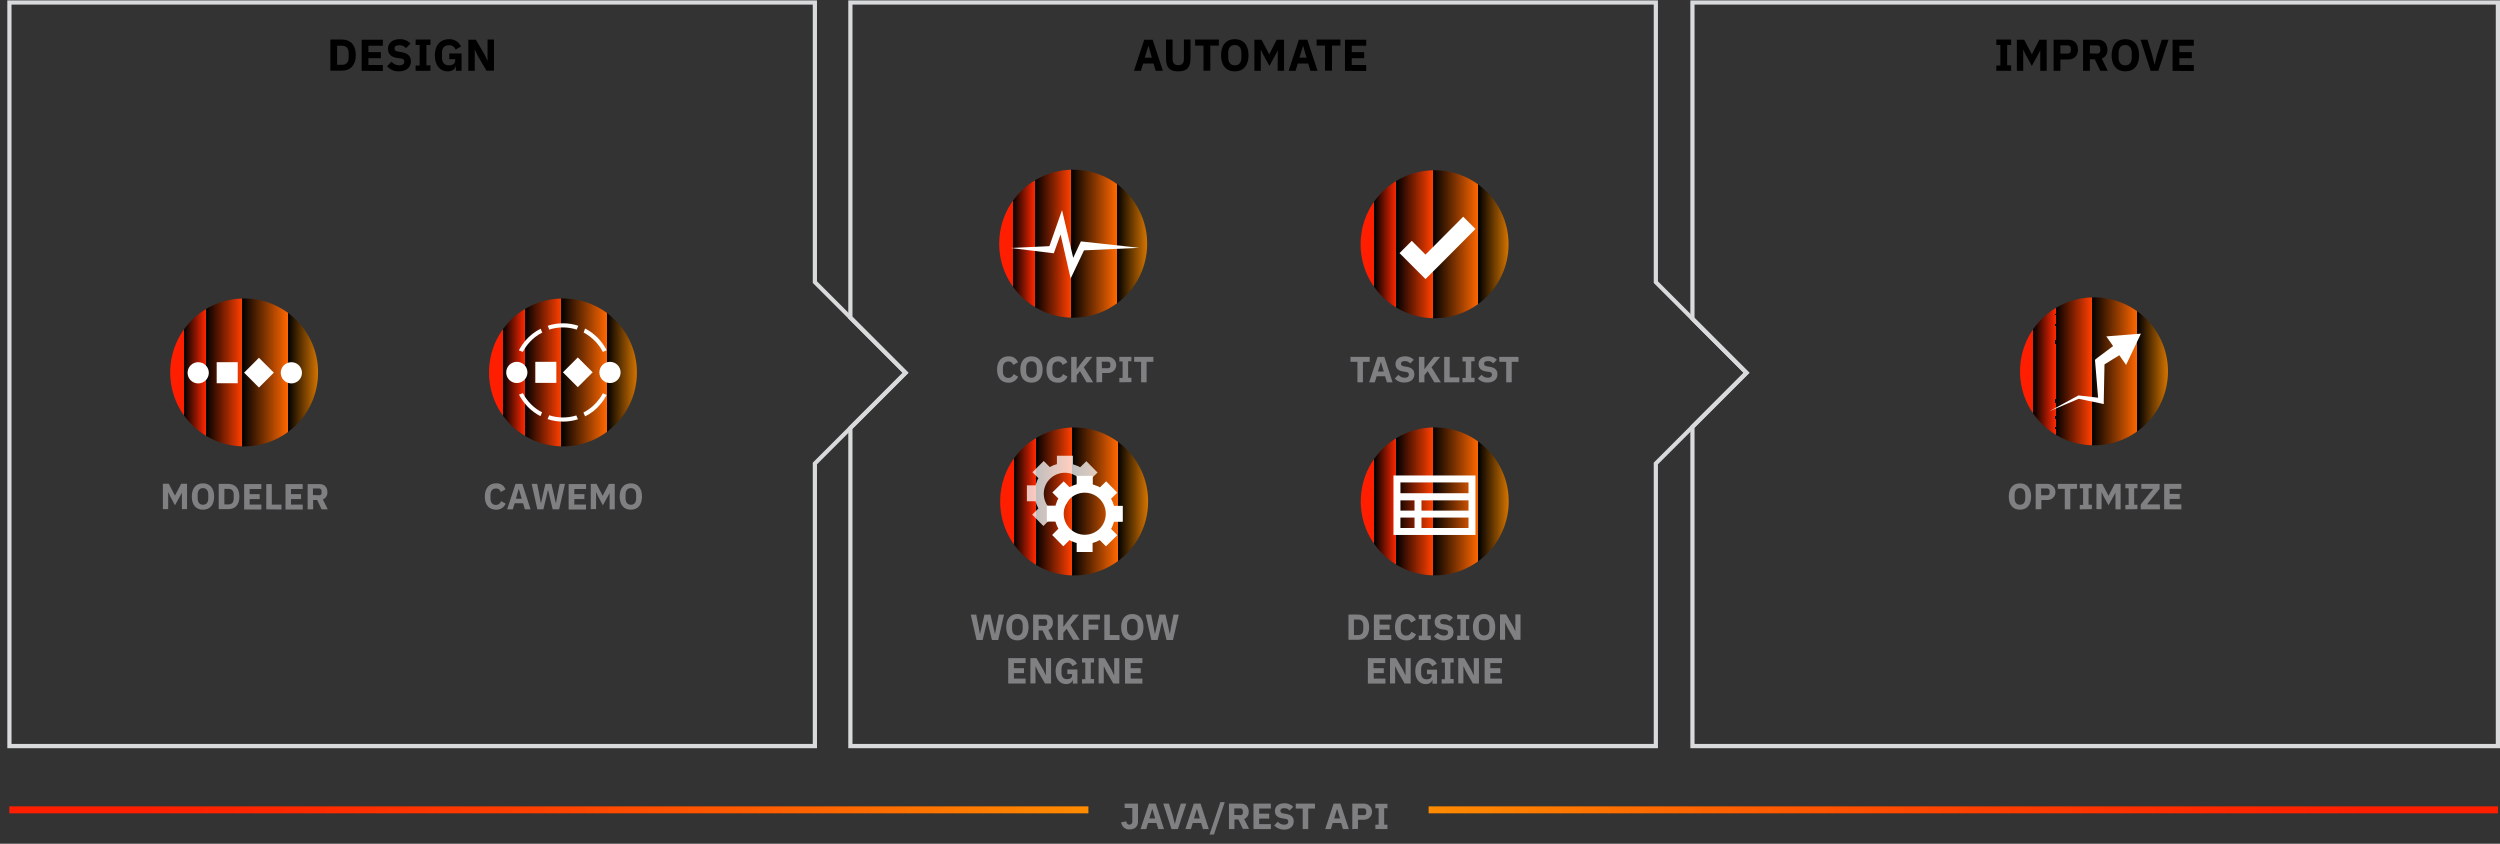 <?xml version="1.0" encoding="utf-8"?>
<!-- Generator: Adobe Illustrator 24.1.1, SVG Export Plug-In . SVG Version: 6.00 Build 0)  -->
<svg version="1.1" id="Camunda_Stack" xmlns="http://www.w3.org/2000/svg" xmlns:xlink="http://www.w3.org/1999/xlink" x="0px"
	 y="0px" viewBox="0 0 1366 461" style="enable-background:new 0 0 1366 461;" xml:space="preserve">
<rect x="0" y="0" width="1366" height="461" fill="#333333" stroke="none"/>
<style type="text/css">
	.st0{fill:#808082;}
	.st1{clip-path:url(#SVGID_2_);fill:url(#SVGID_3_);}
	.st2{fill:#FFFFFF;}
	.st3{fill:url(#SVGID_4_);}
	.st4{fill:url(#SVGID_5_);}
	.st5{clip-path:url(#SVGID_7_);fill:url(#SVGID_8_);}
	.st6{clip-path:url(#SVGID_10_);fill:url(#SVGID_11_);}
	.st7{clip-path:url(#SVGID_13_);fill:url(#SVGID_14_);}
	.st8{clip-path:url(#SVGID_16_);fill:url(#SVGID_17_);}
	.st9{clip-path:url(#SVGID_19_);fill:url(#SVGID_20_);}
	.st10{clip-path:url(#SVGID_22_);fill:url(#SVGID_23_);}
	.st11{opacity:0.75;}
	.st12{fill:#D9DADB;}
</style>
<path d="M180.5,21.6h6.4c4.5,0,7.5,2.9,7.5,8.5s-3,8.5-7.5,8.5h-6.4V21.6z M186.9,35.4c2.2,0,3.6-1.2,3.6-3.9v-2.6
	c0-2.7-1.4-3.9-3.6-3.9h-2.7v10.4H186.9z"/>
<path d="M197.6,38.7v-17h11.6V25h-7.9v3.5h6.8v3.3h-6.8v3.7h7.9v3.3L197.6,38.7z"/>
<path d="M211.5,36.2l2.4-2.5c1.1,1.3,2.6,2,4.3,2c1.8,0,2.7-0.8,2.7-2c0-0.9-0.4-1.6-2-1.8l-1.7-0.2c-3.6-0.5-5.2-2.2-5.2-5.1
	c0-3,2.4-5.2,6.4-5.2c2.2-0.1,4.4,0.8,5.9,2.4l-2.5,2.5c-0.9-1.1-2.3-1.7-3.7-1.6c-1.7,0-2.5,0.6-2.5,1.7c0,1.2,0.6,1.6,2,1.8
	l1.7,0.3c3.5,0.6,5.2,2.1,5.2,5c0,3.3-2.4,5.5-6.7,5.5C215.5,39.1,213.1,38,211.5,36.2z"/>
<path d="M227.1,38.7v-2.9h2.2V24.6h-2.2v-3h8.1v3H233v11.1h2.2v3H227.1z"/>
<path d="M249.1,36H249c-0.2,1.7-1.8,3-4.4,3c-3.9,0-7-3-7-8.7s3.1-8.9,7.7-8.9c2.8-0.1,5.4,1.4,6.6,4l-3,1.7c-0.5-1.5-2-2.5-3.6-2.4
	c-2.3,0-3.8,1.3-3.8,4.1v2.7c0,2.8,1.5,4.2,3.8,4.2c1.9,0,3.4-0.9,3.4-2.5v-0.9h-3.2v-3.1h6.7v9.5h-3.1L249.1,36z"/>
<path d="M261.1,30.6l-1.6-3.4h-0.1v11.5h-3.5v-17h4.1l4.7,8l1.6,3.4h0.1V21.6h3.5v17h-4.1L261.1,30.6z"/>
<path d="M631.5,38.7l-1.2-4h-5.7l-1.2,4h-3.8l5.6-17h4.6l5.6,17H631.5z M627.5,25L627.5,25l-2,6.5h3.9L627.5,25z"/>
<path d="M640.7,21.6V32c0,2.4,0.9,3.6,3.1,3.6s3.1-1.2,3.1-3.6V21.6h3.6v10.1c0,5-1.8,7.3-6.7,7.3s-6.7-2.2-6.7-7.3V21.6H640.7z"/>
<path d="M661.3,24.9v13.7h-3.7V24.9H653v-3.3h13v3.3H661.3z"/>
<path d="M667.2,30.2c0-5.8,3-8.8,7.5-8.8s7.5,3,7.5,8.8s-3,8.8-7.5,8.8S667.2,36,667.2,30.2z M678.3,31.4v-2.5
	c0-2.7-1.3-4.3-3.6-4.3s-3.6,1.5-3.6,4.3v2.5c0,2.7,1.3,4.3,3.6,4.3S678.3,34.2,678.3,31.4z"/>
<path d="M698.2,27.5L698.2,27.5l-1.3,2.5l-3.3,6l-3.3-6l-1.3-2.7h-0.1v11.4h-3.5v-17h3.9l4.2,8l0,0l4.1-8h4v17h-3.5L698.2,27.5z"/>
<path d="M716,38.7l-1.2-4h-5.7l-1.2,4h-3.8l5.6-17h4.6l5.6,17H716z M712,25L712,25l-2,6.5h3.9L712,25z"/>
<path d="M727.8,24.9v13.7H724V24.9h-4.6v-3.3h13v3.3H727.8z"/>
<path d="M734.9,38.7v-17h11.6V25h-7.9v3.5h6.8v3.3h-6.8v3.7h7.9v3.3L734.9,38.7z"/>
<path d="M1090.8,38.7v-2.9h2.2V24.6h-2.2v-3h8.1v3h-2.2v11.1h2.2v3H1090.8z"/>
<path d="M1114.8,27.5L1114.8,27.5l-1.3,2.5l-3.3,6l-3.3-6l-1.3-2.7h-0.1v11.4h-3.5v-17h4l4.2,8l0,0l4.1-8h4v17h-3.5L1114.8,27.5z"/>
<path d="M1122.1,38.7v-17h8.1c3.2,0,5.2,2.2,5.2,5.4s-2,5.4-5.2,5.4h-4.4v6.2H1122.1z M1125.8,29.3h3.9c0.9,0.1,1.7-0.5,1.8-1.4
	c0-0.1,0-0.2,0-0.3v-1.1c0.1-0.9-0.6-1.6-1.5-1.7c-0.1,0-0.2,0-0.3,0h-3.9V29.3z"/>
<path d="M1141.9,38.7h-3.7v-17h8.1c3.2,0,5.2,2.2,5.2,5.4c0.2,2.1-1.1,4.1-3.1,4.9l3.3,6.7h-4.1l-3-6.3h-2.7L1141.9,38.7z
	 M1145.8,29.3c0.9,0.1,1.7-0.5,1.8-1.4c0-0.1,0-0.2,0-0.3v-1.1c0.1-0.9-0.6-1.6-1.5-1.7c-0.1,0-0.2,0-0.3,0h-3.9v4.4L1145.8,29.3z"
	/>
<path d="M1153.8,30.2c0-5.8,3-8.8,7.5-8.8s7.5,3,7.5,8.8s-3,8.8-7.5,8.8S1153.8,36,1153.8,30.2z M1164.8,31.4v-2.5
	c0-2.7-1.3-4.3-3.6-4.3s-3.6,1.5-3.6,4.3v2.5c0,2.7,1.3,4.3,3.6,4.3S1164.8,34.2,1164.8,31.4z"/>
<path d="M1175.1,38.7l-5.5-17h3.8l2.5,8.2l1.3,5.3h0.1l1.3-5.3l2.6-8.2h3.7l-5.6,17H1175.1z"/>
<path d="M1187.1,38.7v-17h11.6V25h-7.9v3.5h6.8v3.3h-6.8v3.7h7.9v3.3L1187.1,38.7z"/>
<path class="st0" d="M621.8,439.1v9.9c0,2.5-1.7,4.2-4.6,4.2c-2.3,0.2-4.4-1.6-4.6-3.9l2.8-0.5c0.2,1.2,0.8,1.8,1.7,1.8
	c0.8,0,1.6-0.6,1.6-1.5c0-0.1,0-0.2,0-0.3v-7.3h-4.2v-2.4L621.8,439.1z"/>
<path class="st0" d="M632.9,453l-1-3.3h-4.6l-1,3.3h-3.1l4.6-13.9h3.7L636,453H632.9z M629.6,441.9L629.6,441.9l-1.6,5.3h3.2
	L629.6,441.9z"/>
<path class="st0" d="M640.1,453l-4.5-13.9h3.1l2.1,6.6l1.1,4.4h0.1l1.1-4.4l2.1-6.6h3l-4.6,13.9H640.1z"/>
<path class="st0" d="M657.3,453l-1-3.3h-4.6l-1,3.3h-3l4.6-13.9h3.7l4.5,13.9H657.3z M654,441.9L654,441.9l-1.6,5.3h3.2L654,441.9z"
	/>
<path class="st0" d="M660.9,456l5.9-17.7h2.4l-5.9,17.7H660.9z"/>
<path class="st0" d="M674.5,453h-3v-13.9h6.6c2.6,0,4.2,1.8,4.2,4.4c0.1,1.7-0.9,3.4-2.5,4l2.7,5.4h-3.4l-2.4-5.1h-2.2L674.5,453z
	 M677.7,445.4c0.7,0.1,1.3-0.4,1.4-1.1c0-0.1,0-0.2,0-0.3v-0.9c0-0.7-0.5-1.3-1.2-1.4c-0.1,0-0.2,0-0.3,0h-3.2v3.6L677.7,445.4
	L677.7,445.4z"/>
<path class="st0" d="M684.9,453v-13.9h9.5v2.7H688v2.8h5.5v2.7H688v3h6.4v2.7L684.9,453L684.9,453z"/>
<path class="st0" d="M696.2,451l2-2c0.9,1,2.1,1.6,3.5,1.6c1.5,0,2.2-0.6,2.2-1.7c0-0.8-0.3-1.3-1.6-1.5l-1.4-0.2
	c-2.9-0.4-4.3-1.8-4.3-4.1c0-2.5,2-4.2,5.2-4.2c1.8-0.1,3.6,0.6,4.8,2l-2,2c-0.7-0.9-1.8-1.4-3-1.3c-1.3,0-2,0.5-2,1.4
	s0.5,1.3,1.7,1.5l1.4,0.2c2.8,0.5,4.2,1.7,4.2,4.1c0,2.7-2,4.5-5.4,4.5C699.5,453.3,697.6,452.5,696.2,451z"/>
<path class="st0" d="M714.8,441.8V453h-3v-11.2H708v-2.7h10.5v2.7H714.8z"/>
<path class="st0" d="M733.8,453l-1-3.3h-4.6l-1,3.3h-3.1l4.6-13.9h3.7L737,453H733.8z M730.6,441.9L730.6,441.9l-1.6,5.3h3.2
	L730.6,441.9z"/>
<path class="st0" d="M738.9,453v-13.9h6.6c2.4,0.1,4.3,2.2,4.2,4.6c-0.1,2.3-1.9,4.1-4.2,4.2H742v5L738.9,453L738.9,453z
	 M741.9,445.4h3.2c0.7,0.1,1.4-0.4,1.4-1.1c0-0.1,0-0.2,0-0.3v-0.9c0-0.7-0.5-1.3-1.2-1.4c-0.1,0-0.2,0-0.3,0h-3L741.9,445.4z"/>
<path class="st0" d="M751.5,453v-2.4h1.8v-9h-1.8v-2.4h6.6v2.4h-1.8v9h1.8v2.4H751.5z"/>
<g>
	<a id="Modeler_2_" xlink:href="#product-optimize" >
		<g>
			<g>
				<g>
					<defs>
						
							<ellipse id="SVGID_1_" transform="matrix(7.088678e-02 -0.998 0.998 7.088678e-02 859.971 1330.191)" cx="1144" cy="203.5" rx="40.4" ry="40.4"/>
					</defs>
					<clipPath id="SVGID_2_">
						<use xlink:href="#SVGID_1_"  style="overflow:visible;"/>
					</clipPath>
					
						<linearGradient id="SVGID_3_" gradientUnits="userSpaceOnUse" x1="1101.6" y1="-212.55" x2="1187.7" y2="-212.55" gradientTransform="matrix(1 0 0 1 -3.030800e-05 416)">
						<stop  offset="0.11" style="stop-color:#FF1E00"/>
						<stop  offset="0.25" style="stop-color:#FF2700"/>
						<stop  offset="0.48" style="stop-color:#FF3F00"/>
						<stop  offset="0.77" style="stop-color:#FF6700"/>
						<stop  offset="1" style="stop-color:#FF8B00"/>
					</linearGradient>
					<rect x="1101.6" y="161" class="st1" width="86.1" height="84.9"/>
				</g>
			</g>
		</g>
	</a>
	<path class="st0" d="M1097.6,271.3c0-4.7,2.4-7.2,6.1-7.2s6.1,2.5,6.1,7.2s-2.4,7.2-6.1,7.2S1097.6,276,1097.6,271.3z
		 M1106.6,272.3v-2.1c0-2.2-1.1-3.5-2.9-3.5s-2.9,1.3-2.9,3.5v2.1c0,2.2,1.1,3.5,2.9,3.5S1106.6,274.6,1106.6,272.3L1106.6,272.3z"
		/>
	<path class="st0" d="M1112.3,278.3v-13.9h6.6c2.4,0.1,4.3,2.2,4.2,4.6c-0.1,2.3-1.9,4.1-4.2,4.2h-3.5v5L1112.3,278.3L1112.3,278.3z
		 M1115.3,270.6h3.2c0.7,0.1,1.4-0.4,1.4-1.1c0-0.1,0-0.2,0-0.3v-0.9c0.1-0.7-0.5-1.3-1.2-1.4c-0.1,0-0.2,0-0.3,0h-3.2L1115.3,270.6
		L1115.3,270.6z"/>
	<path class="st0" d="M1131.2,267.1v11.2h-3v-11.2h-3.8v-2.7h10.5v2.7H1131.2z"/>
	<path class="st0" d="M1136.4,278.3v-2.4h1.8v-9.1h-1.8v-2.4h6.6v2.4h-1.8v9h1.8v2.4L1136.4,278.3z"/>
	<path class="st0" d="M1155.9,269.2L1155.9,269.2l-1.1,2l-2.7,4.9l-2.7-4.9l-1-2.2h-0.1v9.2h-2.8v-13.8h3.2l3.4,6.5l0,0l3.4-6.5h3.2
		v13.9h-2.8V269.2z"/>
	<path class="st0" d="M1161.3,278.3v-2.4h1.8v-9.1h-1.8v-2.4h6.6v2.4h-1.8v9h1.8v2.4L1161.3,278.3z"/>
	<path class="st0" d="M1180.2,278.3h-10.5v-2.7l6.8-8.5h-6.5v-2.7h10v2.7l-6.9,8.5h7L1180.2,278.3z"/>
	<path class="st0" d="M1182.5,278.3v-13.9h9.4v2.7h-6.4v2.8h5.5v2.7h-5.5v3h6.4v2.7L1182.5,278.3z"/>
	<polygon class="st2" points="1169.8,182.3 1150.9,183.8 1154.6,189.1 1145.9,195.6 1144.7,196.6 1144.8,197.8 1146.4,217.3 
		1136,216.1 1135.7,216.1 1135.4,216.2 1119.8,224.7 1135.8,217.9 1147.8,220.4 1149.5,220.8 1149.5,218.9 1149.9,199.1 1158,194.1 
		1161.7,199.4 	"/>
</g>
<g>
	
		<linearGradient id="SVGID_4_" gradientUnits="userSpaceOnUse" x1="3924.88" y1="1802.2" x2="4509.18" y2="1802.2" gradientTransform="matrix(-1 0 0 1 5289.78 -1359.7)">
		<stop  offset="0.11" style="stop-color:#FF1E00"/>
		<stop  offset="0.25" style="stop-color:#FF2700"/>
		<stop  offset="0.48" style="stop-color:#FF3F00"/>
		<stop  offset="0.77" style="stop-color:#FF6700"/>
		<stop  offset="1" style="stop-color:#FF8B00"/>
	</linearGradient>
	<rect x="780.6" y="440.6" class="st3" width="584.3" height="3.8"/>
</g>
<g>
	
		<linearGradient id="SVGID_5_" gradientUnits="userSpaceOnUse" x1="5.1" y1="434.5" x2="594.7" y2="434.5" gradientTransform="matrix(1 0 0 -1 0 877)">
		<stop  offset="0.11" style="stop-color:#FF1E00"/>
		<stop  offset="0.25" style="stop-color:#FF2700"/>
		<stop  offset="0.48" style="stop-color:#FF3F00"/>
		<stop  offset="0.77" style="stop-color:#FF6700"/>
		<stop  offset="1" style="stop-color:#FF8B00"/>
	</linearGradient>
	<rect x="5.1" y="440.6" class="st4" width="589.6" height="3.8"/>
</g>
<g>
	<a id="Tasklist" xlink:href="#product-tasklist" >
		<g>
			<g>
				<g>
					<defs>
						
							<ellipse id="SVGID_6_" transform="matrix(7.088675e-02 -0.998 0.998 7.088675e-02 594.767 906.204)" cx="783.8" cy="133.8" rx="40.4" ry="40.4"/>
					</defs>
					<clipPath id="SVGID_7_">
						<use xlink:href="#SVGID_6_"  style="overflow:visible;"/>
					</clipPath>
					
						<linearGradient id="SVGID_8_" gradientUnits="userSpaceOnUse" x1="741.5" y1="-282.25" x2="827.6" y2="-282.25" gradientTransform="matrix(1 0 0 1 -2.956618e-05 416)">
						<stop  offset="0.11" style="stop-color:#FF1E00"/>
						<stop  offset="0.25" style="stop-color:#FF2700"/>
						<stop  offset="0.48" style="stop-color:#FF3F00"/>
						<stop  offset="0.77" style="stop-color:#FF6700"/>
						<stop  offset="1" style="stop-color:#FF8B00"/>
					</linearGradient>
					<rect x="741.5" y="91.3" class="st5" width="86.1" height="84.9"/>
				</g>
			</g>
		</g>
	</a>
	<path class="st0" d="M744.7,197.7v11.2h-3v-11.2h-3.8V195h10.5v2.7H744.7z"/>
	<path class="st0" d="M757.8,208.9l-1-3.3h-4.6l-1,3.3h-3.1l4.6-13.9h3.7l4.5,13.9H757.8z M754.5,197.7L754.5,197.7l-1.6,5.3h3.2
		L754.5,197.7z"/>
	<path class="st0" d="M762.1,206.8l2-2c0.9,1,2.1,1.6,3.5,1.6c1.5,0,2.2-0.7,2.2-1.7c0-0.8-0.3-1.3-1.6-1.5l-1.4-0.2
		c-2.9-0.4-4.3-1.8-4.3-4.1c0-2.5,2-4.2,5.2-4.2c1.8-0.1,3.6,0.6,4.8,1.9l-2,2c-0.7-0.9-1.8-1.4-3-1.3c-1.3,0-2,0.5-2,1.4
		s0.5,1.3,1.7,1.5l1.4,0.2c2.8,0.5,4.2,1.7,4.2,4.1c0,2.7-2,4.5-5.4,4.5C765.3,209.1,763.4,208.3,762.1,206.8z"/>
	<path class="st0" d="M780.1,202.8l-1.8,2.2v3.9h-3V195h3v6.6h0.1l2-2.7l3.1-3.9h3.4l-4.7,5.7l5.1,8.2h-3.6L780.1,202.8z"/>
	<path class="st0" d="M789.1,208.9V195h3v11.2h5.3v2.7H789.1z"/>
	<path class="st0" d="M799.1,208.9v-2.4h1.8v-9h-1.8V195h6.6v2.4h-1.8v9h1.8v2.4L799.1,208.9z"/>
	<path class="st0" d="M807.5,206.8l2-2c0.9,1,2.1,1.6,3.5,1.6c1.5,0,2.2-0.7,2.2-1.7c0-0.8-0.3-1.3-1.6-1.5l-1.4-0.2
		c-2.9-0.4-4.3-1.8-4.3-4.1c0-2.5,2-4.2,5.2-4.2c1.8-0.1,3.6,0.6,4.8,1.9l-2,2c-0.7-0.9-1.8-1.4-3-1.3c-1.4,0-2,0.5-2,1.4
		s0.5,1.3,1.7,1.5l1.4,0.2c2.8,0.5,4.2,1.7,4.2,4.1c0,2.7-2,4.5-5.4,4.5C810.8,209.1,808.8,208.3,807.5,206.8z"/>
	<path class="st0" d="M826,197.7v11.2h-3v-11.2h-3.8V195h10.5v2.7H826z"/>
	<polygon class="st2" points="806.2,125.1 799.5,118.4 778.9,139.1 771.4,131.6 764.7,138.3 778.9,152.5 778.9,152.5 778.9,152.5 	
		"/>
</g>
<g>
	<a id="Cockpit" xlink:href="#product-cockpit" >
		<g>
			<g>
				<g>
					<defs>
						
							<ellipse id="SVGID_9_" transform="matrix(7.088680e-02 -0.998 0.998 7.088680e-02 411.591 708.825)" cx="586.3" cy="133.5" rx="40.4" ry="40.4"/>
					</defs>
					<clipPath id="SVGID_10_">
						<use xlink:href="#SVGID_9_"  style="overflow:visible;"/>
					</clipPath>
					
						<linearGradient id="SVGID_11_" gradientUnits="userSpaceOnUse" x1="543.9" y1="-282.55" x2="630" y2="-282.55" gradientTransform="matrix(1 0 0 1 -4.489162e-05 416)">
						<stop  offset="0.11" style="stop-color:#FF1E00"/>
						<stop  offset="0.25" style="stop-color:#FF2700"/>
						<stop  offset="0.48" style="stop-color:#FF3F00"/>
						<stop  offset="0.77" style="stop-color:#FF6700"/>
						<stop  offset="1" style="stop-color:#FF8B00"/>
					</linearGradient>
					<rect x="543.9" y="91" class="st6" width="86.1" height="84.9"/>
				</g>
			</g>
		</g>
	</a>
	<path class="st0" d="M544.8,202c0-4.7,2.4-7.3,6.2-7.3c2.3-0.2,4.4,1.1,5.2,3.3l-2.6,1.4c-0.3-1.2-1.4-2-2.6-1.9
		c-1.8,0-3,1.2-3,3.4v2.2c0,2.2,1.2,3.4,3,3.4c1.3,0,2.4-0.8,2.8-2.1l2.5,1.4c-0.9,2.1-3,3.4-5.2,3.3
		C547.3,209.1,544.8,206.7,544.8,202z"/>
	<path class="st0" d="M557.5,201.9c0-4.7,2.4-7.2,6.1-7.2s6.1,2.5,6.1,7.2s-2.4,7.2-6.1,7.2S557.5,206.6,557.5,201.9z M566.5,202.9
		v-2.1c0-2.2-1.1-3.4-2.9-3.4s-2.9,1.3-2.9,3.4v2.1c0,2.2,1.1,3.5,2.9,3.5S566.5,205.2,566.5,202.9L566.5,202.9z"/>
	<path class="st0" d="M571.8,202c0-4.7,2.4-7.3,6.2-7.3c2.3-0.2,4.4,1.1,5.2,3.3l-2.6,1.4c-0.3-1.2-1.4-2-2.6-1.9
		c-1.8,0-3,1.2-3,3.4v2.2c0,2.2,1.2,3.4,3,3.4c1.3,0,2.4-0.8,2.8-2.1l2.5,1.4c-0.9,2.1-3,3.4-5.2,3.3
		C574.2,209.1,571.8,206.7,571.8,202z"/>
	<path class="st0" d="M590.1,202.8l-1.8,2.2v3.9h-3V195h3v6.6h0.1l2-2.7l3.1-3.9h3.4l-4.7,5.7l5.1,8.2h-3.6L590.1,202.8z"/>
	<path class="st0" d="M599.1,208.9V195h6.6c2.4,0.1,4.3,2.2,4.2,4.6c-0.1,2.3-1.9,4.1-4.2,4.2h-3.5v5L599.1,208.9L599.1,208.9z
		 M602.1,201.2h3.2c0.7,0.1,1.4-0.4,1.4-1.1c0-0.1,0-0.2,0-0.3V199c0.1-0.7-0.5-1.3-1.2-1.4c-0.1,0-0.2,0-0.3,0H602L602.1,201.2
		L602.1,201.2z"/>
	<path class="st0" d="M611.6,208.9v-2.4h1.8v-9h-1.8V195h6.6v2.4h-1.8v9h1.8v2.4L611.6,208.9z"/>
	<path class="st0" d="M626.5,197.7v11.2h-3v-11.2h-3.8V195h10.5v2.7H626.5z"/>
	<polygon class="st2" points="552.1,135.5 573.4,134.5 580.3,114.8 586.4,140.9 590.6,131.9 622.5,135.4 592.3,136.8 585,152.2 
		579.5,128.1 575.8,138.4 	"/>
</g>
<a xlink:href="#product-modeler" >
	<g>
		<path class="st0" d="M99.4,269.2L99.4,269.2l-1.1,2l-2.7,4.9l-2.6-4.9l-1-2.2h-0.1v9.2H89v-13.9h3.2l3.4,6.5l0,0l3.4-6.5h3.2v13.9
			h-2.8C99.4,278.2,99.4,269.2,99.4,269.2z"/>
		<path class="st0" d="M104.8,271.3c0-4.7,2.4-7.2,6.1-7.2s6.1,2.5,6.1,7.2s-2.4,7.2-6.1,7.2S104.8,276,104.8,271.3z M113.8,272.3
			v-2.1c0-2.2-1.1-3.5-2.9-3.5s-2.9,1.3-2.9,3.5v2.1c0,2.2,1.1,3.5,2.9,3.5S113.8,274.6,113.8,272.3L113.8,272.3z"/>
		<path class="st0" d="M119.5,264.4h5.2c3.7,0,6.1,2.3,6.1,6.9s-2.4,6.9-6.1,6.9h-5.2C119.5,278.2,119.5,264.4,119.5,264.4z
			 M124.8,275.6c1.8,0,2.9-1,2.9-3.2v-2.1c0-2.2-1.1-3.2-2.9-3.2h-2.2v8.5L124.8,275.6z"/>
		<path class="st0" d="M133.4,278.3v-13.8h9.4v2.7h-6.4v2.8h5.5v2.7h-5.5v3h6.4v2.7h-9.4V278.3z"/>
		<path class="st0" d="M145.5,278.3v-13.8h3v11.2h5.3v2.7L145.5,278.3z"/>
		<path class="st0" d="M156,278.3v-13.8h9.4v2.7H159v2.8h5.5v2.7H159v3h6.4v2.7H156V278.3z"/>
		<path class="st0" d="M171.1,278.3h-3v-13.8h6.6c2.6,0,4.2,1.8,4.2,4.4c0.1,1.7-0.9,3.4-2.5,4l2.7,5.4h-3.4l-2.4-5.1h-2.2
			L171.1,278.3z M174.3,270.6c0.7,0.1,1.4-0.4,1.4-1.1c0-0.1,0-0.2,0-0.3v-0.9c0-0.7-0.5-1.3-1.2-1.4c-0.1,0-0.2,0-0.3,0H171v3.6
			L174.3,270.6L174.3,270.6z"/>
		<a id="Modeler" xlink:href="#product-modeler" >
			<g>
				<g>
					<g>
						<defs>
							<circle id="SVGID_12_" cx="133.4" cy="203.5" r="40.4"/>
						</defs>
						<clipPath id="SVGID_13_">
							<use xlink:href="#SVGID_12_"  style="overflow:visible;"/>
						</clipPath>
						
							<linearGradient id="SVGID_14_" gradientUnits="userSpaceOnUse" x1="91" y1="-212.55" x2="177.1" y2="-212.55" gradientTransform="matrix(1 0 0 1 5.246597e-06 416)">
							<stop  offset="0.11" style="stop-color:#FF1E00"/>
							<stop  offset="0.25" style="stop-color:#FF2700"/>
							<stop  offset="0.48" style="stop-color:#FF3F00"/>
							<stop  offset="0.77" style="stop-color:#FF6700"/>
							<stop  offset="1" style="stop-color:#FF8B00"/>
						</linearGradient>
						<rect x="91" y="161" class="st7" width="86.1" height="84.9"/>
					</g>
				</g>
			</g>
		</a>
		<circle class="st2" cx="108.3" cy="203.7" r="5.8"/>
		<circle class="st2" cx="159.2" cy="203.7" r="5.8"/>
		<rect x="118.4" y="197.9" class="st2" width="11.5" height="11.5"/>
		
			<rect x="135.8" y="197.9" transform="matrix(0.707 -0.707 0.707 0.707 -102.559 159.715)" class="st2" width="11.5" height="11.5"/>
	</g>
	<a xlink:href="#product-cawemo" >
		<g>
			<a id="Cawemo" xlink:href="#product-cawemo" >
				<g>
					<g>
						<g>
							<defs>
								<circle id="SVGID_15_" cx="307.6" cy="203.5" r="40.4"/>
							</defs>
							<clipPath id="SVGID_16_">
								<use xlink:href="#SVGID_15_"  style="overflow:visible;"/>
							</clipPath>
							
								<linearGradient id="SVGID_17_" gradientUnits="userSpaceOnUse" x1="265.3" y1="-212.55" x2="351.4" y2="-212.55" gradientTransform="matrix(1 0 0 1 0 416)">
								<stop  offset="0.11" style="stop-color:#FF1E00"/>
								<stop  offset="0.25" style="stop-color:#FF2700"/>
								<stop  offset="0.48" style="stop-color:#FF3F00"/>
								<stop  offset="0.77" style="stop-color:#FF6700"/>
								<stop  offset="1" style="stop-color:#FF8B00"/>
							</linearGradient>
							<rect x="265.3" y="161" class="st8" width="86.1" height="84.9"/>
						</g>
					</g>
				</g>
			</a>
			<path class="st0" d="M264.9,271.4c0-4.7,2.4-7.3,6.1-7.3c2.3-0.2,4.4,1.1,5.2,3.3l-2.6,1.4c-0.3-1.2-1.4-2-2.6-1.9
				c-1.8,0-3,1.2-3,3.4v2.2c0,2.2,1.2,3.4,3,3.4c1.3,0,2.4-0.8,2.8-2.1l2.5,1.4c-0.9,2.1-3,3.4-5.2,3.3
				C267.4,278.5,264.9,276.1,264.9,271.4z"/>
			<path class="st0" d="M286.8,278.3l-1-3.3h-4.6l-1,3.3h-3.1l4.6-13.9h3.7l4.5,13.9H286.8z M283.5,267.2h-0.1l-1.5,5.3h3.2
				L283.5,267.2z"/>
			<path class="st0" d="M293.6,278.3l-3.1-13.9h3l1.3,6.6l0.7,3.9h0.1l0.9-3.9l1.5-6.6h3.3l1.5,6.6l0.9,3.9h0.1l0.7-3.9l1.3-6.6h2.9
				l-3.2,13.9H302l-1.8-7.5l-0.7-3h-0.1l-0.7,3l-1.8,7.5H293.6z"/>
			<path class="st0" d="M310.7,278.3v-13.8h9.5v2.7h-6.4v2.8h5.5v2.7h-5.5v3h6.4v2.7h-9.5V278.3z"/>
			<path class="st0" d="M333.2,269.2L333.2,269.2l-1.1,2l-2.7,4.9l-2.6-4.9l-1-2.2h-0.1v9.2h-2.9v-13.8h3.1l3.4,6.5l0,0l3.4-6.5h3.2
				v13.9h-2.8v-9.1H333.2z"/>
			<path class="st0" d="M338.6,271.3c0-4.7,2.4-7.2,6.1-7.2s6.1,2.5,6.1,7.2s-2.4,7.2-6.1,7.2S338.6,276,338.6,271.3z M347.6,272.3
				v-2.1c0-2.2-1.1-3.5-2.9-3.5s-2.9,1.3-2.9,3.5v2.1c0,2.2,1.1,3.5,2.9,3.5S347.6,274.6,347.6,272.3L347.6,272.3z"/>
			<circle class="st2" cx="282.4" cy="203.5" r="5.8"/>
			<circle class="st2" cx="333.3" cy="203.5" r="5.8"/>
			<rect x="292.5" y="197.7" class="st2" width="11.5" height="11.5"/>
			
				<rect x="310" y="197.7" transform="matrix(0.707 -0.707 0.707 0.707 -51.364 282.832)" class="st2" width="11.5" height="11.5"/>
			<path class="st2" d="M283.6,215.6c2.6,5.1,6.7,9.2,11.7,11.8l0.9-2.1c-4.5-2.3-8.2-6-10.5-10.5L283.6,215.6z"/>
			<path class="st2" d="M300.1,180.1c4.9-1.6,10.1-1.6,15,0l0.9-2.1c-5.4-1.8-11.3-1.8-16.7,0L300.1,180.1z"/>
			<path class="st2" d="M300.1,226.9l-0.9,2.1c5.4,1.8,11.2,1.8,16.6,0.1l-0.9-2.1C310.1,228.5,304.9,228.5,300.1,226.9z"/>
			<path class="st2" d="M318.9,181.7c4.5,2.4,8.2,6.1,10.5,10.6l2.1-0.9c-2.6-5.1-6.7-9.3-11.8-11.9L318.9,181.7z"/>
			<path class="st2" d="M326,219.8c-2,2.3-4.5,4.2-7.2,5.6l0.9,2.1c3.3-1.6,6.2-3.9,8.5-6.8c1.3-1.5,2.4-3.2,3.3-4.9l-2.1-0.9
				C328.5,216.7,327.3,218.3,326,219.8z"/>
			<path class="st2" d="M289.2,187.2c2-2.3,4.4-4.1,7.1-5.5l-0.9-2.1c-3.2,1.6-6.1,3.9-8.5,6.7c-1.3,1.6-2.4,3.3-3.4,5.1l2.1,0.9
				C286.7,190.4,287.8,188.7,289.2,187.2z"/>
		</g>
		<a xlink:href="#product-decision-engine" >
			<g>
				<a id="DMN" xlink:href="#product-decision-engine" >
					<g>
						<g>
							<g>
								<defs>
									
										<ellipse id="SVGID_18_" transform="matrix(7.088677e-02 -0.998 0.998 7.088677e-02 454.625 1036.754)" cx="783.8" cy="274.3" rx="40.4" ry="40.4"/>
								</defs>
								<clipPath id="SVGID_19_">
									<use xlink:href="#SVGID_18_"  style="overflow:visible;"/>
								</clipPath>
								
									<linearGradient id="SVGID_20_" gradientUnits="userSpaceOnUse" x1="741.5" y1="-141.75" x2="827.6" y2="-141.75" gradientTransform="matrix(1 0 0 1 1.986408e-05 416)">
									<stop  offset="0.11" style="stop-color:#FF1E00"/>
									<stop  offset="0.25" style="stop-color:#FF2700"/>
									<stop  offset="0.48" style="stop-color:#FF3F00"/>
									<stop  offset="0.77" style="stop-color:#FF6700"/>
									<stop  offset="1" style="stop-color:#FF8B00"/>
								</linearGradient>
								<rect x="741.5" y="231.8" class="st9" width="86.1" height="84.9"/>
							</g>
						</g>
					</g>
				</a>
				<path class="st0" d="M736.8,335.8h5.2c3.7,0,6.1,2.3,6.1,6.9s-2.4,6.9-6.1,6.9h-5.2V335.8z M742,347c1.8,0,2.9-1,2.9-3.2v-2.1
					c0-2.2-1.1-3.2-2.9-3.2h-2.2v8.5L742,347L742,347z"/>
				<path class="st0" d="M750.7,349.7v-13.9h9.5v2.7h-6.4v2.8h5.5v2.7h-5.5v3h6.4v2.7L750.7,349.7z"/>
				<path class="st0" d="M762.2,342.8c0-4.7,2.4-7.3,6.2-7.3c2.3-0.2,4.4,1.1,5.2,3.3l-2.6,1.4c-0.3-1.2-1.4-2-2.6-1.9
					c-1.8,0-3,1.2-3,3.4v2.2c0,2.2,1.2,3.4,3,3.4c1.3,0,2.4-0.8,2.8-2.1l2.5,1.4c-0.9,2.1-3,3.4-5.2,3.3
					C764.6,349.9,762.2,347.5,762.2,342.8z"/>
				<path class="st0" d="M775.2,349.7v-2.4h1.8v-9h-1.8v-2.4h6.6v2.4H780v9h1.8v2.4H775.2z"/>
				<path class="st0" d="M783.5,347.7l2-2c0.9,1,2.2,1.6,3.5,1.6c1.5,0,2.2-0.6,2.2-1.7c0-0.8-0.3-1.3-1.6-1.5l-1.4-0.2
					c-2.9-0.4-4.3-1.8-4.3-4.1c0-2.5,2-4.2,5.2-4.2c1.8-0.1,3.6,0.6,4.8,1.9l-2,2c-0.7-0.9-1.8-1.4-3-1.3c-1.4,0-2,0.5-2,1.4
					s0.5,1.3,1.7,1.5l1.4,0.2c2.8,0.5,4.2,1.7,4.2,4.1c0,2.7-2,4.5-5.4,4.5C786.8,350,784.9,349.1,783.5,347.7z"/>
				<path class="st0" d="M796.2,349.7v-2.4h1.8v-9h-1.8v-2.4h6.6v2.4H801v9h1.8v2.4H796.2z"/>
				<path class="st0" d="M804.8,342.7c0-4.7,2.4-7.2,6.1-7.2s6.1,2.4,6.1,7.2s-2.4,7.2-6.1,7.2S804.8,347.4,804.8,342.7z
					 M813.8,343.7v-2.1c0-2.2-1.1-3.5-2.9-3.5s-2.9,1.3-2.9,3.5v2.1c0,2.2,1.1,3.5,2.9,3.5S813.8,346,813.8,343.7L813.8,343.7z"/>
				<path class="st0" d="M823.8,343.1l-1.3-2.8h-0.1v9.3h-2.8v-13.9h3.3l3.8,6.5l1.3,2.8l0,0v-9.3h2.8v13.9h-3.3L823.8,343.1z"/>
				<path class="st0" d="M747.4,373.5v-13.9h9.5v2.7h-6.4v2.8h5.6v2.7h-5.5v3h6.4v2.7L747.4,373.5L747.4,373.5z"/>
				<path class="st0" d="M763.7,366.9l-1.3-2.8h-0.1v9.3h-2.8v-13.8h3.3l3.8,6.5l1.3,2.8h0.1v-9.3h2.8v13.9h-3.3L763.7,366.9z"/>
				<path class="st0" d="M782.7,371.3L782.7,371.3c-0.3,1.4-1.6,2.5-3.7,2.5c-3.2,0-5.7-2.5-5.7-7.1s2.5-7.2,6.3-7.2
					c2.3-0.1,4.4,1.1,5.4,3.2l-2.5,1.4c-0.4-1.2-1.6-2-2.9-1.9c-1.9,0-3.1,1.1-3.1,3.4v2.2c0,2.3,1.2,3.4,3.1,3.4
					c1.5,0,2.7-0.7,2.7-2.1v-0.7h-2.6v-2.5h5.5v7.7h-2.5V371.3z"/>
				<path class="st0" d="M787.7,373.5v-2.4h1.8V362h-1.8v-2.4h6.6v2.4h-1.8v9h1.8v2.4L787.7,373.5z"/>
				<path class="st0" d="M801,366.9l-1.3-2.8h-0.1v9.3h-2.8v-13.8h3.3l3.8,6.5l1.3,2.8h0.1v-9.3h2.8v13.9h-3.3L801,366.9z"/>
				<path class="st0" d="M811.2,373.5v-13.9h9.5v2.7h-6.4v2.8h5.5v2.7h-5.5v3h6.4v2.7L811.2,373.5L811.2,373.5z"/>
				<path class="st2" d="M761.4,259.8v32.5h44.8v-32.5H761.4z M802.4,263.6v5.9h-37.2v-5.9H802.4z M776.7,273.4h25.7v5.6h-25.7
					V273.4z M772.9,279h-7.7v-5.6h7.7V279z M765.2,282.8h7.7v5.7h-7.7V282.8z M776.7,288.5v-5.7h25.7v5.7H776.7z"/>
			</g>
			<a xlink:href="#product-workflow-engine" >
				<g>
					<a id="BPMN" xlink:href="#product-workflow-engine" >
						<g>
							<g>
								<g>
									<defs>
										
											<ellipse id="SVGID_21_" transform="matrix(7.088677e-02 -0.998 0.998 7.088677e-02 271.574 840.082)" cx="586.7" cy="274.3" rx="40.4" ry="40.4"/>
									</defs>
									<clipPath id="SVGID_22_">
										<use xlink:href="#SVGID_21_"  style="overflow:visible;"/>
									</clipPath>
									
										<linearGradient id="SVGID_23_" gradientUnits="userSpaceOnUse" x1="544.4" y1="-141.75" x2="630.5" y2="-141.75" gradientTransform="matrix(1 0 0 1 -1.957452e-05 416)">
										<stop  offset="0.11" style="stop-color:#FF1E00"/>
										<stop  offset="0.25" style="stop-color:#FF2700"/>
										<stop  offset="0.48" style="stop-color:#FF3F00"/>
										<stop  offset="0.77" style="stop-color:#FF6700"/>
										<stop  offset="1" style="stop-color:#FF8B00"/>
									</linearGradient>
									<rect x="544.4" y="231.8" class="st10" width="86.1" height="84.9"/>
								</g>
							</g>
						</g>
					</a>
					<path class="st0" d="M533.6,349.7l-3.2-13.9h3l1.3,6.6l0.7,3.9h0.1l0.9-3.9l1.5-6.6h3.3l1.5,6.6l0.9,3.9h0.1l0.7-3.9l1.3-6.6
						h2.9l-3.2,13.9H542l-1.8-7.5l-0.7-3h-0.1l-0.7,3l-1.8,7.5H533.6z"/>
					<path class="st0" d="M549.8,342.7c0-4.7,2.4-7.2,6.1-7.2s6.1,2.4,6.1,7.2s-2.4,7.2-6.1,7.2S549.8,347.4,549.8,342.7z
						 M558.8,343.7v-2.1c0-2.2-1.1-3.5-2.9-3.5s-2.9,1.3-2.9,3.5v2.1c0,2.2,1.1,3.5,2.9,3.5S558.8,346,558.8,343.7L558.8,343.7z"/>
					<path class="st0" d="M567.5,349.7h-3v-13.9h6.6c2.6,0,4.2,1.8,4.2,4.4c0.1,1.7-0.9,3.4-2.5,4l2.7,5.4h-3.4l-2.4-5.1h-2.2
						L567.5,349.7z M570.7,342c0.7,0.1,1.4-0.4,1.5-1.1c0-0.1,0-0.2,0-0.3v-0.9c0.1-0.7-0.5-1.3-1.2-1.4c-0.1,0-0.2,0-0.3,0h-3.2
						v3.6L570.7,342z"/>
					<path class="st0" d="M582.8,343.6l-1.8,2.2v3.9h-3v-13.9h3v6.6h0.1l2-2.7l3.1-3.9h3.4l-4.7,5.7l5.1,8.1h-3.6L582.8,343.6z"/>
					<path class="st0" d="M591.8,349.7v-13.9h9.2v2.7h-6.2v2.8h5.3v2.7h-5.3v5.7L591.8,349.7z"/>
					<path class="st0" d="M603.4,349.7v-13.9h3V347h5.3v2.7H603.4z"/>
					<path class="st0" d="M612.6,342.7c0-4.7,2.4-7.2,6.1-7.2s6.1,2.5,6.1,7.2s-2.4,7.2-6.1,7.2S612.6,347.4,612.6,342.7z
						 M621.6,343.7v-2.1c0-2.2-1.1-3.5-2.9-3.5s-2.9,1.3-2.9,3.5v2.1c0,2.2,1.1,3.5,2.9,3.5S621.6,346,621.6,343.7L621.6,343.7z"/>
					<path class="st0" d="M629.1,349.7l-3.1-13.9h3l1.3,6.6l0.7,3.9h0.1l0.9-3.9l1.5-6.6h3.3l1.5,6.6l0.8,3.9h0.1l0.7-3.9l1.3-6.6
						h2.9l-3.2,13.9h-3.5l-1.8-7.5l-0.7-3h0.1l-0.7,3l-1.8,7.5H629.1z"/>
					<path class="st0" d="M550.9,373.5v-13.9h9.5v2.7H554v2.8h5.5v2.7H554v3h6.4v2.7L550.9,373.5L550.9,373.5z"/>
					<path class="st0" d="M567.2,366.9l-1.3-2.8h-0.1v9.3H563v-13.8h3.3l3.8,6.5l1.3,2.8h0.1v-9.3h2.8v13.9H571L567.2,366.9z"/>
					<path class="st0" d="M586.2,371.3L586.2,371.3c-0.3,1.4-1.6,2.5-3.7,2.5c-3.2,0-5.7-2.5-5.7-7.1s2.5-7.2,6.3-7.2
						c2.3-0.1,4.4,1.1,5.3,3.2L586,364c-0.4-1.2-1.6-2-2.9-1.9c-1.9,0-3.1,1.1-3.1,3.4v2.2c0,2.3,1.2,3.4,3.1,3.4
						c1.5,0,2.7-0.7,2.7-2.1v-0.7h-2.6v-2.5h5.5v7.7h-2.5V371.3z"/>
					<path class="st0" d="M591.2,373.5v-2.4h1.8V362h-1.8v-2.4h6.6v2.4H596v9h1.8v2.4L591.2,373.5z"/>
					<path class="st0" d="M604.5,366.9l-1.3-2.8h-0.1v9.3h-2.8v-13.8h3.3l3.8,6.5l1.3,2.8h0.1v-9.3h2.8v13.9h-3.3L604.5,366.9z"/>
					<path class="st0" d="M614.7,373.5v-13.9h9.5v2.7h-6.4v2.8h5.5v2.7h-5.5v3h6.4v2.7L614.7,373.5L614.7,373.5z"/>
					<g class="st11">
						<path class="st2" d="M596.2,268.2l4.3,1l-0.9-2.1l-4-1.2c-0.4-1.4,1.3-3.2,0.7-4.4l3.4-3.3l-6.1-6.2l-3.4,3.3
							c-0.6-0.3-1.2-0.7-1.9-0.9c-0.7-0.3-1.3-0.5-2-0.7V249h-8.8v4.6c-1.4,0.4-2.7,0.9-3.9,1.6l-3.3-3.3l-6.2,6.1l3.3,3.3
							c-0.4,0.6-0.7,1.2-0.9,1.9c-0.3,0.7-0.5,1.3-0.7,2h-4.7v8.7h4.7c0.4,1.4,0.9,2.7,1.6,3.9l-3.4,3.4l6.1,6.2l3.4-3.4
							c0.6,0.4,2.8-3.5,3.4-3.3s2,4.9,2.7,5l0.3,2.7l2.4,2.1l-2.5-10.7c1.4-0.4,1.8-3.9,3-4.6l2.5-4.8l4.5-2.2h3.1
							c0.3-0.6,1.7,0.6,2,0S596,268.9,596.2,268.2z M579.2,277.3c-2.2,0-1.6,3.4-3.3,2.4c-5.4-3.3-7.2-10.3-4-15.8
							c3.3-5.4,10.3-7.2,15.8-4c1.9,1.1,3.4,2.7,4.3,4.6c0.8,1.6-0.8,0.7-0.8,2.5c0,3.2-6.4,1.3-8.5,3.4S582.4,277.3,579.2,277.3
							L579.2,277.3z"/>
					</g>
					<path class="st2" d="M608.7,285.1h4.8v-8.7h-4.8c-0.4-1.4-0.9-2.7-1.6-3.9l3.4-3.3l-6.1-6.2l-3.4,3.3c-0.6-0.4-1.2-0.7-1.9-0.9
						c-0.7-0.3-1.3-0.5-2-0.7V260h-8.8v4.6c-1.4,0.4-2.7,0.9-3.9,1.6l-3.2-3.2l-6.2,6.1l3.3,3.3c-0.4,0.6-0.7,1.2-0.9,1.9
						c-0.3,0.7-0.5,1.3-0.7,2H572v8.7h4.7c0.4,1.4,0.9,2.7,1.6,3.9l-3.4,3.4l6.1,6.2l3.4-3.4c0.6,0.4,1.2,0.7,1.9,0.9
						c0.6,0.3,1.3,0.5,2,0.7v4.9h8.7v-4.9c1.4-0.4,2.7-0.9,3.9-1.6l3.4,3.4l6.2-6.1l-3.4-3.4c0.4-0.6,0.7-1.2,0.9-1.9
						C608.3,286.4,608.5,285.7,608.7,285.1z M592.7,292.2c-6.3,0-11.5-5.1-11.5-11.5c0-6.3,5.1-11.5,11.5-11.5
						c6.3,0,11.5,5.1,11.5,11.5l0,0C604.2,287.1,599.1,292.2,592.7,292.2L592.7,292.2z"/>
				</g>
				<path class="st12" d="M1366,408.8H923.6v-176l29.1-29.1l-29.1-29.1V0.2H1366V408.8z M925.9,406.5h437.8V2.5H925.9v171.2l30,30
					l-30,30V406.5z"/>
				<path class="st12" d="M446.4,408.8H4V0.2h442.4v153.5l50,50l-50,50V408.8z M6.3,406.5h437.8V252.8l49.1-49.1l-49.1-49.1V2.5H6.3
					V406.5z"/>
				<path class="st12" d="M905.9,408.8H463.5V233.4l29.7-29.7L463.5,174V0.2h442.4v153.5l50,50l-50,50V408.8z M465.8,406.5h437.8
					V252.8l49.1-49.1l-49.1-49.1V2.5H465.8v170.6l30.6,30.6l-30.6,30.6V406.5z"/>
			</a>
		</a>
	</a>
</a>
</svg>
